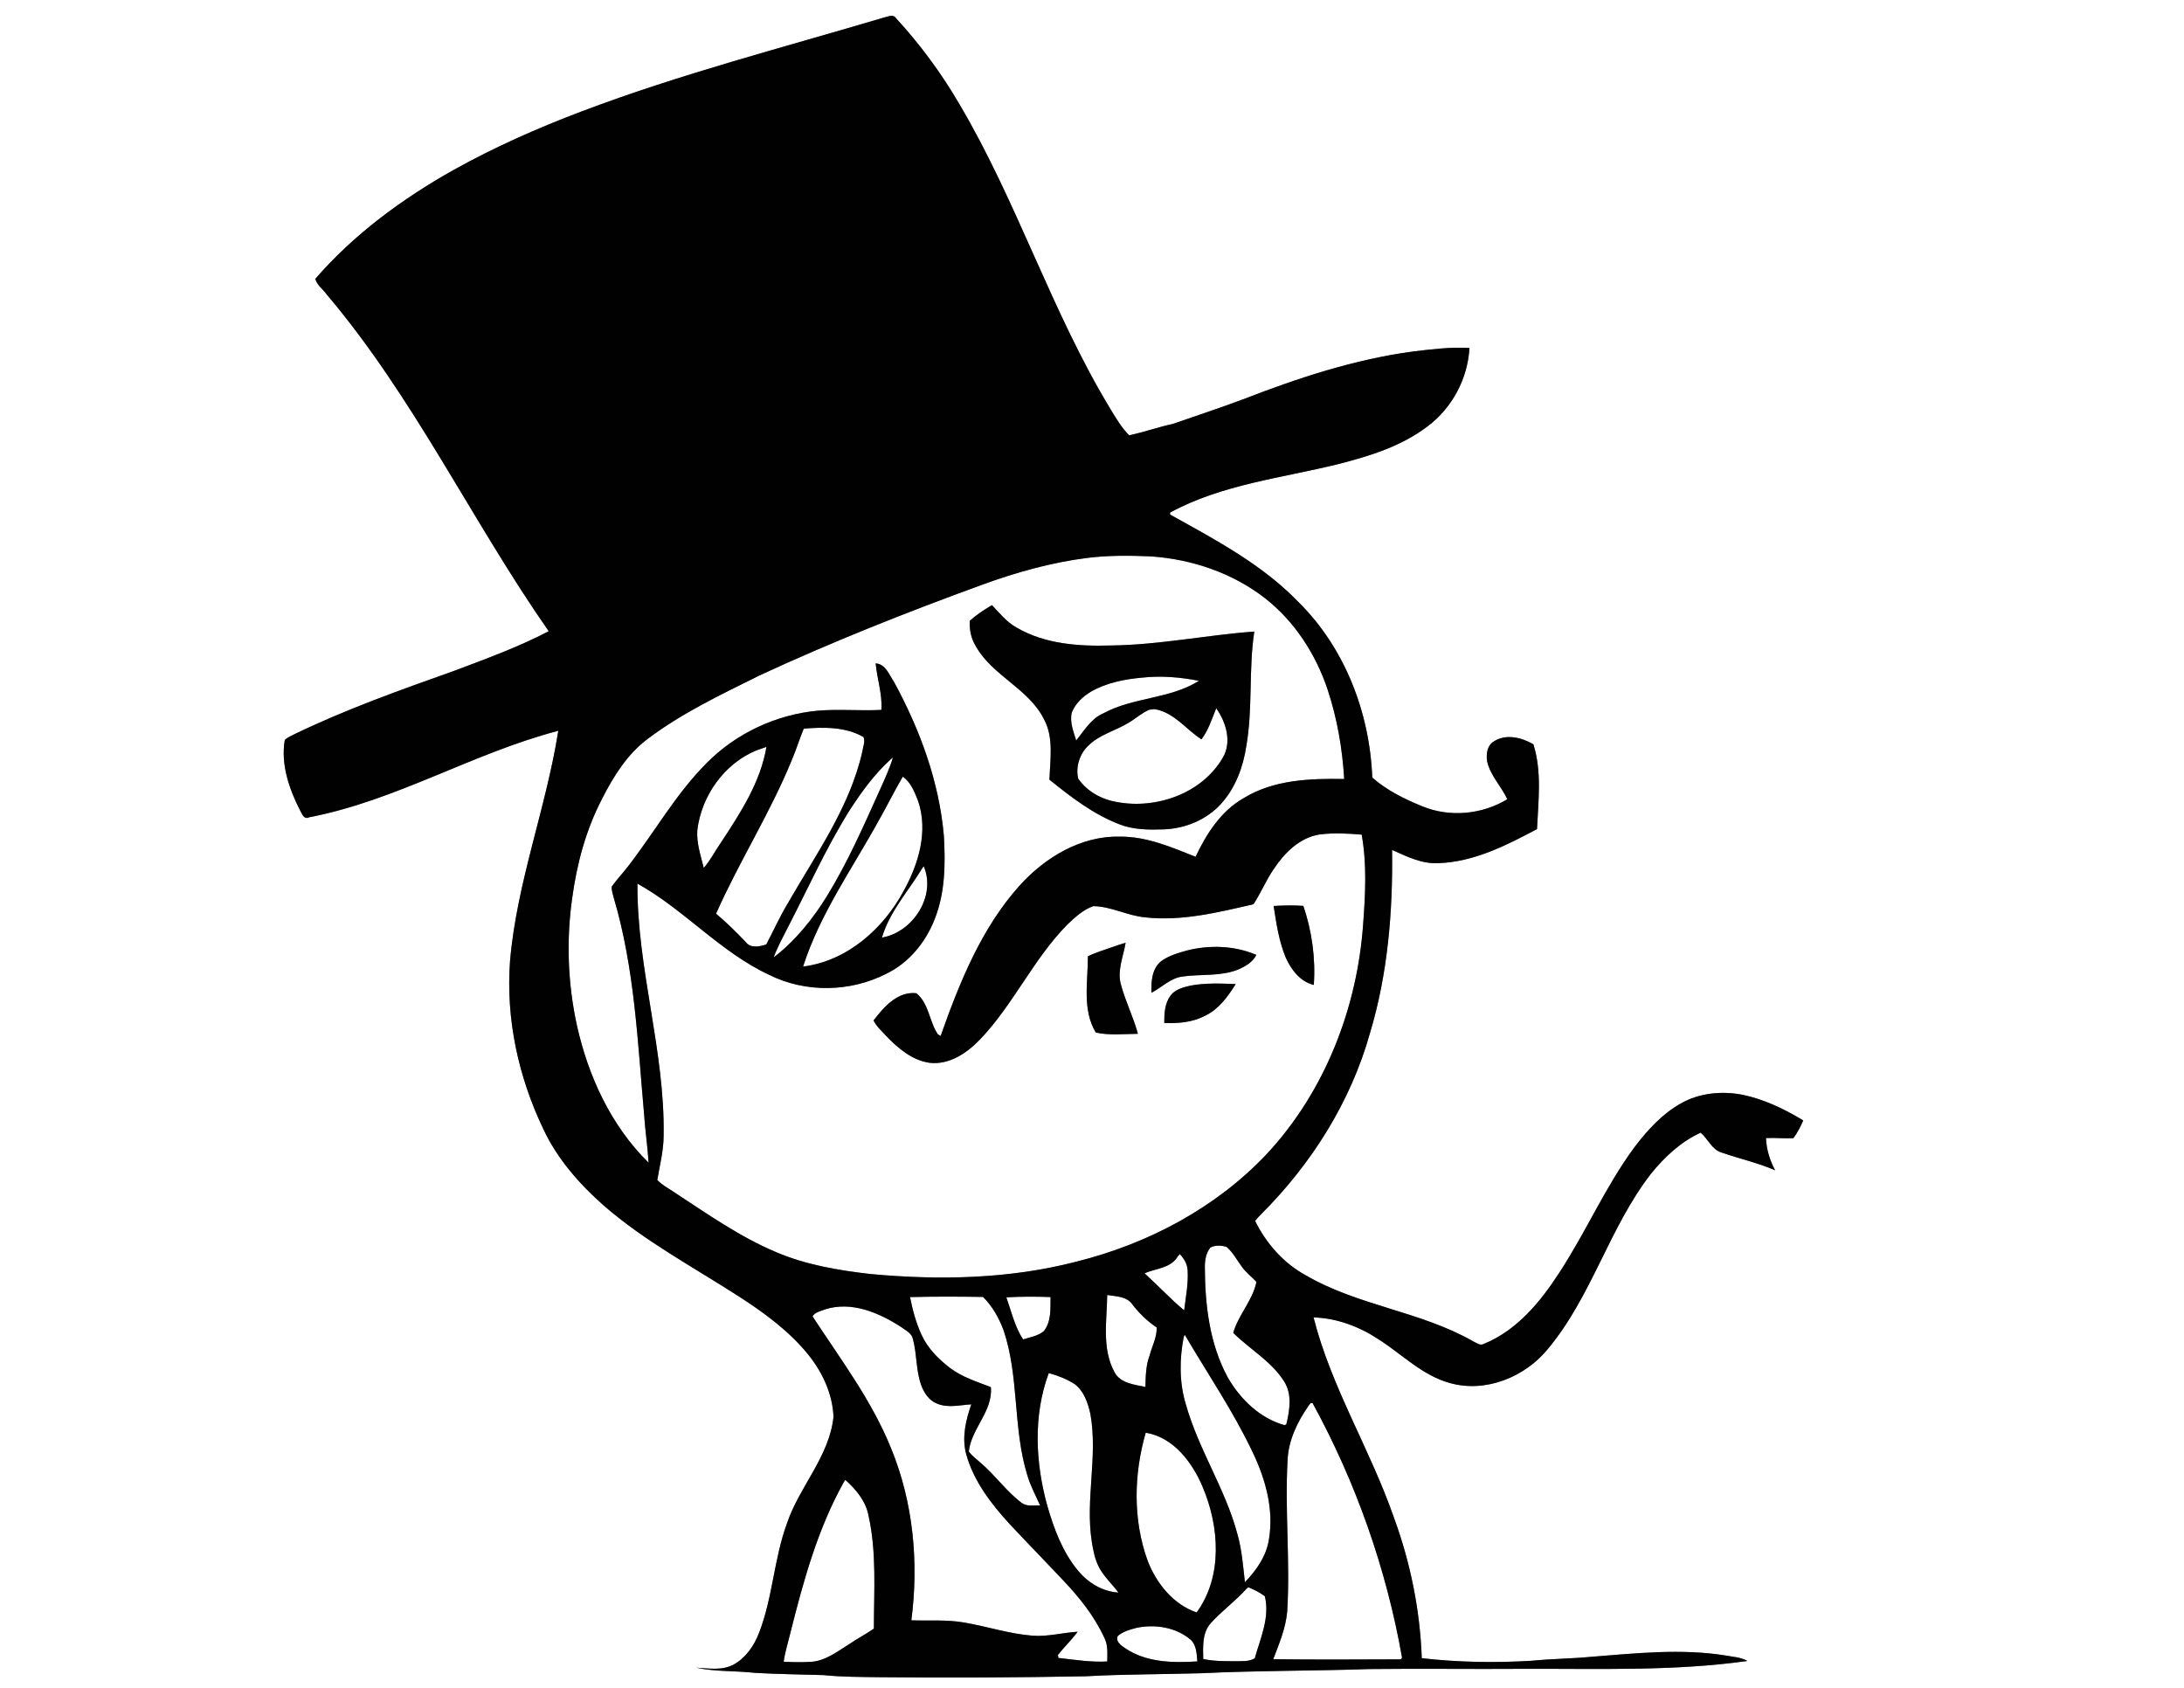 <?xml version="1.0" encoding="UTF-8" ?>
<!DOCTYPE svg PUBLIC "-//W3C//DTD SVG 1.1//EN" "http://www.w3.org/Graphics/SVG/1.1/DTD/svg11.dtd">
<svg width="700pt" height="541pt" viewBox="0 0 700 541" version="1.1" xmlns="http://www.w3.org/2000/svg">
<rect x="0" y="0" width="700" height="541" fill="#808080" stroke="none"/>
<g id="#ffffffff">
<path fill="#ffffff" opacity="1.00" d=" M 0.00 0.00 L 700.00 0.00 L 700.00 541.00 L 0.00 541.00 L 0.00 0.00 M 283.42 5.59 C 250.99 15.24 218.14 23.69 186.46 35.69 C 172.38 41.01 158.58 47.12 145.42 54.44 C 128.96 63.69 113.47 75.05 101.06 89.36 C 101.55 91.36 103.52 92.68 104.69 94.33 C 132.68 127.37 151.19 166.93 175.87 202.29 C 166.05 207.43 155.57 211.21 145.21 215.12 C 128.01 221.22 110.78 227.36 94.33 235.31 C 93.29 235.86 92.13 236.29 91.28 237.15 C 89.94 244.98 92.68 252.84 96.20 259.75 C 96.80 260.76 97.41 262.74 99.02 261.93 C 126.93 256.60 151.58 241.33 178.94 234.20 C 175.03 259.02 165.63 282.79 163.48 307.94 C 162.08 326.46 166.15 345.18 174.17 361.87 C 178.62 371.42 185.72 379.46 193.56 386.39 C 206.67 397.77 222.07 405.98 236.60 415.34 C 244.79 420.59 252.78 426.43 258.97 434.01 C 263.57 439.68 266.85 446.67 267.15 454.04 C 265.84 466.76 256.24 476.35 252.25 488.15 C 248.05 499.55 247.69 511.98 243.27 523.32 C 241.73 527.33 239.17 531.13 235.38 533.31 C 231.67 535.47 227.19 534.70 223.12 534.44 C 229.32 535.79 235.70 535.39 241.97 536.11 C 249.31 536.52 256.66 536.61 264.00 536.83 C 269.98 537.44 275.99 537.42 282.00 537.50 C 304.00 537.73 326.00 537.61 348.00 537.20 C 360.31 536.52 372.66 536.59 384.99 536.23 C 402.97 535.35 421.00 535.51 439.00 534.89 C 455.33 534.70 471.66 534.94 487.99 534.82 C 512.03 534.72 536.20 535.64 560.08 532.30 C 557.97 531.07 555.45 531.00 553.11 530.55 C 538.82 528.25 524.34 529.85 510.02 530.96 C 503.68 531.58 497.29 531.59 490.96 532.23 C 479.21 532.94 467.39 532.73 455.70 531.41 C 455.14 516.01 452.07 500.75 446.75 486.30 C 439.20 464.52 426.69 444.64 421.01 422.20 C 428.45 422.41 435.65 425.12 441.82 429.20 C 449.37 433.99 455.88 440.82 464.73 443.23 C 476.20 446.46 488.88 441.29 496.20 432.19 C 510.22 415.36 515.79 393.35 529.20 376.11 C 533.54 370.75 538.75 365.88 545.09 362.99 C 547.45 364.99 548.63 368.41 551.83 369.37 C 557.51 371.34 563.42 372.64 568.95 375.04 C 567.24 371.85 566.16 368.34 566.02 364.72 C 568.94 364.56 571.87 364.92 574.80 364.75 C 576.10 363.01 577.11 361.06 577.96 359.06 C 571.91 355.41 565.40 352.27 558.44 350.83 C 551.78 349.56 544.59 350.27 538.65 353.67 C 532.62 357.09 527.89 362.34 523.75 367.81 C 514.51 380.37 508.34 394.81 499.80 407.82 C 493.77 417.17 486.21 426.35 475.64 430.66 C 474.42 431.38 473.23 430.35 472.18 429.87 C 455.31 420.21 435.18 418.48 418.40 408.63 C 411.33 404.77 405.81 398.44 402.27 391.27 C 402.86 390.53 403.49 389.83 404.17 389.16 C 420.32 373.05 432.94 353.11 439.10 331.05 C 444.82 312.07 446.44 292.12 446.18 272.38 C 450.87 274.47 455.70 276.91 460.99 276.62 C 472.36 276.25 482.79 270.94 492.63 265.70 C 493.06 256.69 494.23 247.26 491.47 238.52 C 487.71 236.33 482.57 235.06 478.70 237.67 C 476.62 238.97 476.29 241.76 476.64 243.98 C 477.67 248.56 481.17 251.97 483.12 256.13 C 475.06 261.04 464.62 262.03 455.86 258.40 C 450.15 256.08 444.47 253.28 439.83 249.19 C 439.03 228.42 431.04 207.60 416.12 192.89 C 404.48 180.84 389.50 172.95 375.02 164.90 L 375.05 164.25 C 391.67 155.23 410.79 153.21 428.89 148.74 C 438.96 146.18 449.22 143.00 457.58 136.61 C 465.44 130.74 470.44 121.31 470.98 111.52 C 465.02 111.16 459.06 111.91 453.15 112.61 C 434.20 115.12 415.94 121.16 398.19 128.06 C 390.84 130.81 383.38 133.24 375.98 135.83 C 371.23 136.87 366.65 138.51 361.90 139.50 C 359.45 137.03 357.67 134.01 355.89 131.06 C 337.02 99.91 326.06 64.76 307.53 33.43 C 301.77 23.52 294.92 14.24 287.15 5.80 C 286.25 4.44 284.63 5.36 283.42 5.59 Z" />
<path fill="#ffffff" opacity="1.00" d=" M 348.52 178.79 C 355.30 177.95 362.16 178.01 368.97 178.31 C 382.02 179.22 394.99 183.60 405.38 191.65 C 414.94 199.10 421.77 209.68 425.56 221.12 C 428.60 230.33 430.26 239.98 430.83 249.65 C 419.90 249.45 408.28 249.87 398.68 255.74 C 391.36 259.87 386.69 267.17 383.20 274.58 C 375.45 271.49 367.51 268.06 359.00 268.12 C 346.49 267.79 334.96 274.77 326.80 283.80 C 314.51 297.49 307.54 314.88 301.49 332.00 C 301.26 331.87 300.81 331.60 300.59 331.47 C 297.83 327.34 297.73 321.54 293.69 318.30 C 287.70 317.64 283.27 322.73 279.98 327.03 C 280.91 328.97 282.61 330.40 284.03 331.98 C 287.81 335.94 292.34 339.79 297.93 340.60 C 304.25 341.34 309.95 337.46 314.12 333.10 C 324.86 321.88 331.24 307.23 342.21 296.19 C 344.62 293.88 347.20 291.55 350.39 290.39 C 356.10 290.46 361.31 293.45 366.98 293.98 C 378.71 295.31 390.39 292.39 401.74 289.79 C 404.17 286.13 405.81 282.00 408.33 278.39 C 411.73 273.27 416.59 268.44 422.90 267.43 C 427.39 266.86 431.95 267.09 436.44 267.48 C 438.12 276.86 437.63 286.50 436.92 295.96 C 435.05 323.08 424.59 349.94 405.92 369.93 C 389.61 387.17 367.85 398.65 344.94 404.34 C 323.51 409.90 301.09 410.32 279.15 408.31 C 268.79 407.12 258.35 405.39 248.71 401.26 C 237.00 396.32 226.58 388.94 216.00 382.02 C 214.19 380.78 212.19 379.77 210.67 378.17 C 211.46 373.47 212.68 368.80 212.70 364.00 C 213.16 336.77 204.12 310.39 204.31 283.18 C 219.37 291.53 230.88 305.16 246.61 312.45 C 258.24 318.23 272.53 317.96 284.06 312.07 C 291.27 308.59 296.68 302.01 299.55 294.62 C 302.94 286.19 303.04 276.89 302.53 267.95 C 301.03 250.50 294.83 233.75 286.50 218.46 C 284.94 216.21 283.85 212.80 280.66 212.60 C 281.13 217.59 282.84 222.45 282.50 227.50 C 275.70 227.86 268.86 227.19 262.06 227.76 C 248.75 229.01 235.92 235.00 226.52 244.52 C 216.70 254.32 209.88 266.55 201.44 277.46 C 199.72 279.73 197.74 281.78 196.09 284.10 C 195.94 285.43 196.49 286.71 196.79 287.98 C 203.40 310.37 204.37 333.85 206.43 356.96 C 206.76 362.18 207.58 367.37 207.87 372.61 C 195.82 360.77 188.48 344.79 184.87 328.44 C 182.00 315.21 181.48 301.47 183.36 288.06 C 184.84 276.96 187.78 265.95 192.98 255.98 C 196.65 248.75 201.09 241.61 207.70 236.71 C 218.68 228.46 231.16 222.55 243.41 216.47 C 266.67 205.69 290.51 196.24 314.58 187.47 C 325.56 183.45 336.90 180.25 348.52 178.79 M 317.34 194.28 C 315.06 195.68 312.79 197.14 310.82 198.97 C 310.66 201.83 311.28 204.76 312.82 207.20 C 318.19 216.64 329.64 220.64 334.58 230.42 C 337.83 236.41 336.57 243.39 336.36 249.87 C 343.25 255.42 350.41 260.95 358.75 264.15 C 363.28 265.95 368.24 265.95 373.04 265.79 C 379.92 265.53 386.82 262.69 391.45 257.50 C 396.02 252.42 398.46 245.76 399.46 239.08 C 401.58 226.95 400.16 214.56 402.02 202.40 C 386.66 203.51 371.46 206.70 356.02 206.86 C 345.75 207.17 334.90 206.43 325.84 201.13 C 322.67 199.37 320.38 196.53 317.94 193.93 L 317.34 194.28 M 408.22 290.34 C 409.07 295.92 409.92 301.61 412.09 306.87 C 413.81 310.72 416.78 314.67 421.09 315.64 C 421.70 307.09 420.48 298.42 417.74 290.31 C 414.57 290.07 411.38 290.17 408.22 290.34 M 356.39 303.56 C 353.81 304.50 351.14 305.24 348.68 306.48 C 348.72 314.58 346.78 323.55 351.22 330.89 C 355.62 331.90 360.23 331.33 364.72 331.31 C 363.30 326.05 360.82 321.15 359.38 315.90 C 357.90 311.29 360.02 306.65 360.78 302.12 C 359.30 302.56 357.84 303.04 356.39 303.56 M 380.42 304.61 C 377.54 305.43 374.54 306.27 372.10 308.09 C 369.17 310.53 368.94 314.63 369.05 318.15 C 372.36 316.45 375.11 313.47 378.95 312.96 C 384.83 312.11 391.00 312.97 396.66 310.78 C 399.01 309.79 401.52 308.40 402.67 306.02 C 395.69 303.03 387.73 302.77 380.42 304.61 M 381.56 315.87 C 379.22 316.42 376.58 317.06 375.11 319.14 C 373.31 321.64 373.15 324.86 373.16 327.84 C 377.66 328.04 382.36 327.61 386.40 325.45 C 390.70 323.35 393.57 319.31 396.06 315.37 C 391.23 315.18 386.33 314.97 381.56 315.87 Z" />
<path fill="#ffffff" opacity="1.00" d=" M 366.18 217.15 C 372.22 216.49 378.34 217.02 384.28 218.18 C 375.01 224.06 363.22 223.38 353.63 228.61 C 349.69 230.30 347.51 234.13 344.94 237.31 C 344.05 234.45 342.81 231.40 343.51 228.37 C 344.64 225.48 347.02 223.24 349.64 221.67 C 354.66 218.77 360.47 217.66 366.18 217.15 Z" />
<path fill="#ffffff" opacity="1.00" d=" M 368.35 227.45 C 368.77 227.40 369.61 227.30 370.03 227.25 C 376.22 228.23 380.09 233.72 385.08 236.94 C 387.34 233.97 388.43 230.36 389.82 226.96 C 393.00 231.50 394.93 237.81 391.87 242.92 C 385.16 254.32 370.64 259.40 357.97 257.03 C 353.10 256.22 348.39 253.65 345.58 249.52 C 344.68 245.78 346.04 241.50 348.91 238.88 C 352.46 235.38 357.50 234.21 361.67 231.65 C 363.95 230.35 365.91 228.49 368.35 227.45 Z" />
<path fill="#ffffff" opacity="1.00" d=" M 257.62 233.50 C 264.03 233.01 271.01 232.87 276.77 236.21 C 277.39 237.72 276.57 239.38 276.38 240.92 C 272.34 258.80 261.43 273.88 252.48 289.54 C 249.92 293.78 247.90 298.31 245.59 302.68 C 243.51 303.36 240.60 304.00 239.07 301.95 C 236.01 298.76 232.89 295.64 229.50 292.81 C 236.91 276.11 246.81 260.62 253.73 243.69 C 255.19 240.35 256.20 236.85 257.62 233.50 Z" />
<path fill="#ffffff" opacity="1.00" d=" M 242.35 240.51 C 243.17 240.22 244.83 239.64 245.66 239.35 C 243.75 250.73 237.28 260.57 231.07 270.03 C 229.19 272.71 227.72 275.67 225.57 278.15 C 224.59 274.20 223.21 270.20 223.49 266.08 C 224.81 255.10 232.05 244.80 242.35 240.51 Z" />
<path fill="#ffffff" opacity="1.00" d=" M 285.37 243.44 L 286.20 242.74 C 285.09 246.54 283.35 250.10 281.76 253.71 C 276.65 265.03 271.63 276.45 265.12 287.06 C 260.53 294.51 254.94 301.48 247.96 306.83 C 249.17 303.56 250.84 300.49 252.42 297.39 C 259.01 284.70 264.82 271.57 272.46 259.45 C 276.19 253.69 280.29 248.09 285.37 243.44 Z" />
<path fill="#ffffff" opacity="1.00" d=" M 289.36 248.90 C 291.96 250.69 293.14 253.87 294.27 256.70 C 297.56 266.40 294.43 276.86 289.65 285.49 C 283.12 297.67 271.50 307.99 257.40 309.76 C 262.82 292.81 273.30 278.19 281.78 262.72 C 284.39 258.16 286.68 253.42 289.36 248.90 Z" />
<path fill="#ffffff" opacity="1.00" d=" M 295.51 278.38 L 296.06 277.58 C 300.17 287.15 292.57 298.79 282.68 300.47 C 285.11 292.16 291.09 285.65 295.51 278.38 Z" />
<path fill="#ffffff" opacity="1.00" d=" M 387.94 399.80 C 389.53 398.98 391.40 399.10 393.08 399.55 C 395.17 401.33 396.45 403.80 398.05 405.99 C 399.36 407.81 401.20 409.17 402.71 410.82 C 401.49 416.80 396.93 421.33 395.27 427.15 C 400.56 432.38 407.37 436.16 411.47 442.55 C 414.23 446.65 413.38 451.93 412.29 456.44 L 411.76 456.74 C 403.84 454.55 397.50 448.40 393.50 441.40 C 387.64 430.61 386.21 418.11 386.17 406.02 C 386.17 403.82 386.54 401.57 387.94 399.80 Z" />
<path fill="#ffffff" opacity="1.00" d=" M 377.57 402.53 L 378.14 401.91 C 379.44 403.28 380.49 404.97 380.64 406.90 C 380.94 411.27 380.06 415.61 379.54 419.93 C 375.07 416.23 371.14 411.94 366.84 408.06 C 370.54 406.43 375.36 406.45 377.57 402.53 Z" />
<path fill="#ffffff" opacity="1.00" d=" M 354.88 415.01 C 357.66 415.47 361.12 415.42 362.90 417.99 C 365.11 420.86 367.71 423.38 370.72 425.41 C 370.87 428.50 369.25 431.41 368.47 434.37 C 367.26 437.60 367.19 441.06 367.13 444.48 C 363.60 443.73 359.10 443.34 357.21 439.76 C 353.10 432.18 354.76 423.24 354.88 415.01 Z" />
<path fill="#ffffff" opacity="1.00" d=" M 291.68 415.68 C 299.47 415.48 307.28 415.51 315.07 415.63 C 318.02 418.53 320.12 422.28 321.60 426.13 C 326.74 441.21 324.57 457.62 329.28 472.80 C 330.27 476.17 331.94 479.27 333.38 482.46 C 331.40 482.36 329.12 482.91 327.42 481.61 C 322.50 477.90 318.95 472.73 314.26 468.76 C 312.98 467.60 311.53 466.59 310.52 465.17 C 311.31 457.76 318.30 452.24 317.58 444.53 C 313.10 442.82 308.42 441.35 304.53 438.43 C 300.75 435.55 297.29 432.04 295.32 427.67 C 293.57 423.86 292.49 419.78 291.68 415.68 Z" />
<path fill="#ffffff" opacity="1.00" d=" M 322.54 415.76 C 327.25 415.49 331.99 415.50 336.71 415.67 C 336.68 419.34 336.98 423.54 334.56 426.59 C 332.72 428.15 330.17 428.54 327.92 429.25 C 325.27 425.26 324.15 420.29 322.54 415.76 Z" />
<path fill="#ffffff" opacity="1.00" d=" M 264.39 419.63 C 272.87 416.90 281.71 420.66 288.79 425.25 C 290.20 426.33 292.22 427.17 292.60 429.11 C 293.90 433.90 293.55 439.01 295.19 443.72 C 296.08 446.23 297.65 448.74 300.23 449.77 C 303.75 451.33 307.64 450.27 311.31 450.06 C 309.57 455.10 308.25 460.58 309.64 465.88 C 311.99 474.58 317.62 481.87 323.60 488.41 C 329.24 494.43 335.00 500.33 340.66 506.34 C 345.92 511.89 350.81 517.96 354.00 524.96 C 355.17 527.27 354.91 529.95 354.89 532.46 C 349.64 532.76 344.42 531.90 339.22 531.32 C 339.19 531.08 339.12 530.60 339.09 530.36 C 341.08 527.79 343.49 525.57 345.40 522.93 C 340.59 523.23 335.85 524.55 331.01 524.20 C 323.52 523.63 316.35 521.23 308.98 519.97 C 303.40 519.00 297.72 519.46 292.10 519.27 C 294.51 500.74 292.75 481.51 285.60 464.15 C 279.44 448.82 269.39 435.59 260.43 421.86 C 261.23 420.49 263.02 420.21 264.39 419.63 Z" />
<path fill="#ffffff" opacity="1.00" d=" M 379.41 428.40 L 379.74 427.78 C 387.07 440.28 395.29 452.29 401.50 465.41 C 405.59 473.95 408.31 483.61 406.74 493.12 C 406.01 498.54 402.72 503.21 399.01 507.05 C 398.42 501.87 398.04 496.63 396.59 491.59 C 392.73 477.09 384.08 464.43 380.06 449.99 C 377.94 443.01 378.02 435.48 379.41 428.40 Z" />
<path fill="#ffffff" opacity="1.00" d=" M 336.14 440.04 C 339.06 440.82 341.93 441.95 344.48 443.60 C 347.44 445.85 348.71 449.62 349.48 453.12 C 351.93 466.67 347.83 480.41 349.92 493.98 C 350.39 496.92 350.95 499.94 352.42 502.58 C 354.03 505.47 356.51 507.72 358.48 510.37 C 353.41 510.08 348.79 507.28 345.59 503.44 C 340.58 497.44 337.81 489.97 335.67 482.55 C 331.85 468.75 331.10 453.63 336.14 440.04 Z" />
<path fill="#ffffff" opacity="1.00" d=" M 419.52 450.36 L 420.08 449.63 L 420.72 449.69 C 434.60 475.07 444.35 502.73 449.37 531.22 L 449.08 531.77 C 435.42 531.82 421.75 531.91 408.09 531.73 C 409.98 526.75 412.11 521.77 412.57 516.40 C 413.56 500.28 411.78 484.14 412.68 468.02 C 412.94 461.56 415.86 455.56 419.52 450.36 Z" />
<path fill="#ffffff" opacity="1.00" d=" M 367.22 459.14 C 376.18 460.63 382.17 468.69 385.49 476.57 C 390.83 489.22 391.98 505.15 383.54 516.75 C 376.07 514.20 370.64 507.44 367.86 500.24 C 363.07 487.12 363.37 472.46 367.22 459.14 Z" />
<path fill="#ffffff" opacity="1.00" d=" M 270.35 475.17 L 270.91 474.24 C 274.40 477.33 277.58 481.16 278.41 485.90 C 281.02 497.72 280.09 509.93 280.09 521.94 C 277.47 523.74 274.64 525.20 272.02 527.01 C 268.26 529.36 264.49 532.30 259.90 532.58 C 256.99 532.73 254.07 532.72 251.17 532.53 C 251.64 529.28 252.65 526.14 253.41 522.96 C 257.53 506.56 262.08 490.03 270.35 475.17 Z" />
<path fill="#ffffff" opacity="1.00" d=" M 399.42 509.27 L 400.08 508.66 C 401.95 509.42 403.78 510.34 405.40 511.56 C 407.07 518.36 403.97 525.01 402.17 531.44 C 400.31 532.57 398.07 532.32 396.00 532.38 C 392.54 532.34 389.04 532.43 385.65 531.65 C 385.58 527.74 385.27 523.22 388.12 520.11 C 391.64 516.25 395.90 513.14 399.42 509.27 Z" />
<path fill="#ffffff" opacity="1.00" d=" M 364.45 521.64 C 370.33 520.46 376.91 521.51 381.58 525.45 C 383.52 527.19 383.55 530.03 383.77 532.44 C 375.93 532.94 367.40 532.81 360.66 528.22 C 359.39 527.39 357.42 526.04 358.28 524.27 C 360.01 522.80 362.28 522.18 364.45 521.64 Z" />
</g>
<g id="#010101ff">
<path fill="#010101" opacity="1.00" d=" M 283.42 5.59 C 284.63 5.36 286.25 4.44 287.15 5.80 C 294.92 14.24 301.77 23.52 307.53 33.43 C 326.06 64.76 337.02 99.91 355.89 131.06 C 357.67 134.01 359.45 137.03 361.90 139.50 C 366.65 138.51 371.23 136.87 375.98 135.83 C 383.38 133.24 390.84 130.81 398.19 128.06 C 415.94 121.16 434.20 115.12 453.15 112.61 C 459.06 111.91 465.02 111.16 470.98 111.52 C 470.44 121.31 465.44 130.74 457.58 136.61 C 449.22 143.00 438.96 146.18 428.89 148.74 C 410.79 153.21 391.67 155.23 375.05 164.25 L 375.02 164.90 C 389.50 172.95 404.48 180.84 416.12 192.89 C 431.04 207.60 439.03 228.42 439.83 249.19 C 444.47 253.28 450.15 256.08 455.86 258.40 C 464.62 262.03 475.06 261.04 483.12 256.13 C 481.17 251.97 477.67 248.56 476.64 243.98 C 476.29 241.76 476.62 238.97 478.70 237.67 C 482.57 235.06 487.71 236.33 491.47 238.52 C 494.23 247.26 493.06 256.69 492.63 265.70 C 482.79 270.94 472.36 276.25 460.99 276.62 C 455.70 276.91 450.87 274.47 446.18 272.38 C 446.44 292.12 444.82 312.07 439.10 331.05 C 432.94 353.11 420.32 373.05 404.17 389.16 C 403.49 389.83 402.86 390.53 402.27 391.27 C 405.81 398.44 411.33 404.77 418.40 408.63 C 435.18 418.48 455.31 420.21 472.18 429.87 C 473.23 430.35 474.42 431.38 475.64 430.66 C 486.21 426.35 493.77 417.17 499.80 407.82 C 508.34 394.81 514.51 380.37 523.75 367.81 C 527.89 362.34 532.62 357.09 538.65 353.67 C 544.59 350.27 551.78 349.56 558.44 350.83 C 565.40 352.27 571.91 355.41 577.96 359.06 C 577.11 361.06 576.10 363.01 574.80 364.75 C 571.87 364.92 568.94 364.56 566.02 364.72 C 566.16 368.34 567.24 371.85 568.95 375.04 C 563.42 372.64 557.51 371.34 551.83 369.37 C 548.63 368.41 547.45 364.99 545.09 362.99 C 538.75 365.88 533.54 370.75 529.20 376.11 C 515.79 393.35 510.22 415.36 496.20 432.19 C 488.88 441.29 476.20 446.46 464.73 443.23 C 455.88 440.82 449.37 433.99 441.82 429.20 C 435.65 425.12 428.45 422.41 421.01 422.20 C 426.69 444.64 439.20 464.52 446.75 486.30 C 452.07 500.75 455.14 516.01 455.70 531.41 C 467.39 532.73 479.21 532.94 490.96 532.23 C 497.29 531.59 503.68 531.58 510.02 530.96 C 524.34 529.85 538.82 528.25 553.11 530.55 C 555.45 531.00 557.97 531.07 560.08 532.30 C 536.20 535.64 512.03 534.72 487.99 534.82 C 471.66 534.94 455.33 534.70 439.00 534.89 C 421.00 535.51 402.97 535.35 384.99 536.23 C 372.66 536.59 360.31 536.52 348.00 537.20 C 326.00 537.61 304.00 537.73 282.00 537.50 C 275.99 537.42 269.98 537.44 264.00 536.83 C 256.66 536.61 249.31 536.52 241.97 536.11 C 235.70 535.39 229.32 535.79 223.12 534.44 C 227.19 534.70 231.67 535.47 235.38 533.31 C 239.17 531.13 241.73 527.33 243.27 523.32 C 247.69 511.98 248.05 499.55 252.25 488.15 C 256.24 476.35 265.84 466.76 267.15 454.04 C 266.85 446.67 263.57 439.68 258.97 434.01 C 252.78 426.43 244.79 420.59 236.60 415.34 C 222.07 405.98 206.67 397.77 193.56 386.39 C 185.72 379.46 178.62 371.42 174.17 361.87 C 166.15 345.18 162.08 326.46 163.48 307.94 C 165.63 282.79 175.03 259.02 178.94 234.20 C 151.58 241.33 126.93 256.60 99.02 261.93 C 97.41 262.74 96.80 260.76 96.20 259.75 C 92.68 252.84 89.94 244.98 91.28 237.15 C 92.13 236.29 93.29 235.86 94.33 235.31 C 110.78 227.36 128.01 221.22 145.21 215.12 C 155.57 211.21 166.05 207.43 175.87 202.29 C 151.19 166.93 132.68 127.37 104.69 94.33 C 103.52 92.68 101.55 91.36 101.06 89.36 C 113.47 75.05 128.96 63.69 145.42 54.44 C 158.58 47.12 172.38 41.01 186.46 35.69 C 218.14 23.69 250.99 15.24 283.42 5.59 M 348.52 178.79 C 336.90 180.25 325.56 183.45 314.58 187.47 C 290.51 196.24 266.67 205.69 243.41 216.47 C 231.16 222.55 218.68 228.46 207.70 236.71 C 201.09 241.61 196.65 248.75 192.98 255.98 C 187.78 265.95 184.84 276.96 183.36 288.06 C 181.48 301.47 182.00 315.21 184.87 328.44 C 188.48 344.79 195.82 360.77 207.87 372.61 C 207.58 367.37 206.76 362.18 206.43 356.96 C 204.37 333.85 203.40 310.37 196.79 287.98 C 196.49 286.71 195.94 285.43 196.09 284.10 C 197.74 281.78 199.72 279.73 201.44 277.46 C 209.88 266.55 216.70 254.32 226.52 244.52 C 235.92 235.00 248.75 229.01 262.06 227.76 C 268.86 227.19 275.70 227.86 282.50 227.50 C 282.84 222.45 281.13 217.59 280.66 212.60 C 283.85 212.80 284.94 216.21 286.50 218.46 C 294.83 233.75 301.03 250.50 302.53 267.95 C 303.04 276.89 302.94 286.19 299.55 294.62 C 296.68 302.01 291.27 308.59 284.06 312.07 C 272.53 317.96 258.24 318.23 246.61 312.45 C 230.88 305.16 219.37 291.53 204.31 283.18 C 204.12 310.39 213.16 336.77 212.70 364.00 C 212.68 368.80 211.46 373.47 210.67 378.17 C 212.19 379.77 214.19 380.78 216.00 382.02 C 226.58 388.94 237.00 396.32 248.71 401.26 C 258.35 405.39 268.79 407.12 279.15 408.31 C 301.09 410.32 323.51 409.90 344.94 404.34 C 367.85 398.65 389.61 387.17 405.92 369.93 C 424.59 349.94 435.05 323.08 436.92 295.96 C 437.63 286.50 438.12 276.86 436.44 267.48 C 431.95 267.09 427.39 266.86 422.90 267.43 C 416.59 268.44 411.73 273.27 408.33 278.39 C 405.81 282.00 404.17 286.13 401.74 289.79 C 390.39 292.39 378.71 295.31 366.98 293.98 C 361.31 293.45 356.10 290.46 350.39 290.39 C 347.20 291.55 344.62 293.88 342.21 296.19 C 331.24 307.23 324.86 321.88 314.12 333.10 C 309.95 337.46 304.25 341.34 297.93 340.60 C 292.34 339.79 287.81 335.94 284.03 331.98 C 282.61 330.40 280.91 328.97 279.98 327.03 C 283.27 322.73 287.70 317.64 293.69 318.30 C 297.73 321.54 297.83 327.34 300.59 331.47 C 300.81 331.60 301.26 331.87 301.49 332.00 C 307.54 314.88 314.51 297.49 326.80 283.80 C 334.96 274.77 346.49 267.79 359.00 268.12 C 367.51 268.06 375.45 271.49 383.20 274.58 C 386.69 267.17 391.36 259.87 398.68 255.74 C 408.28 249.87 419.90 249.45 430.83 249.65 C 430.26 239.98 428.60 230.33 425.56 221.12 C 421.77 209.68 414.94 199.10 405.38 191.65 C 394.99 183.60 382.02 179.22 368.97 178.31 C 362.16 178.01 355.30 177.95 348.52 178.79 M 257.62 233.50 C 256.20 236.85 255.19 240.35 253.73 243.69 C 246.81 260.62 236.91 276.11 229.50 292.81 C 232.89 295.64 236.01 298.76 239.07 301.95 C 240.60 304.00 243.51 303.36 245.59 302.68 C 247.90 298.31 249.92 293.78 252.48 289.54 C 261.43 273.88 272.34 258.80 276.38 240.92 C 276.57 239.38 277.39 237.72 276.77 236.21 C 271.01 232.87 264.03 233.01 257.62 233.50 M 242.35 240.51 C 232.05 244.80 224.81 255.10 223.49 266.08 C 223.21 270.20 224.59 274.20 225.57 278.15 C 227.72 275.67 229.19 272.71 231.07 270.03 C 237.28 260.57 243.75 250.73 245.66 239.35 C 244.83 239.64 243.17 240.22 242.35 240.51 M 285.37 243.44 C 280.29 248.09 276.19 253.69 272.46 259.45 C 264.82 271.57 259.01 284.70 252.42 297.39 C 250.84 300.49 249.17 303.56 247.96 306.83 C 254.94 301.48 260.53 294.51 265.12 287.06 C 271.63 276.45 276.65 265.03 281.76 253.71 C 283.35 250.10 285.09 246.54 286.20 242.74 L 285.37 243.44 M 289.36 248.90 C 286.68 253.42 284.39 258.16 281.78 262.72 C 273.30 278.19 262.82 292.81 257.40 309.76 C 271.50 307.99 283.12 297.67 289.65 285.49 C 294.43 276.86 297.56 266.40 294.27 256.70 C 293.14 253.87 291.96 250.69 289.36 248.90 M 295.51 278.38 C 291.09 285.65 285.11 292.16 282.68 300.47 C 292.57 298.79 300.17 287.15 296.06 277.58 L 295.51 278.38 M 387.94 399.80 C 386.54 401.57 386.17 403.82 386.17 406.02 C 386.21 418.11 387.64 430.61 393.50 441.40 C 397.50 448.40 403.84 454.55 411.76 456.74 L 412.29 456.44 C 413.38 451.93 414.23 446.65 411.47 442.55 C 407.37 436.16 400.56 432.38 395.27 427.15 C 396.93 421.33 401.49 416.80 402.71 410.82 C 401.20 409.17 399.36 407.81 398.05 405.99 C 396.45 403.80 395.17 401.33 393.08 399.55 C 391.40 399.10 389.53 398.98 387.94 399.80 M 377.57 402.53 C 375.36 406.45 370.54 406.43 366.84 408.06 C 371.14 411.94 375.07 416.23 379.54 419.93 C 380.06 415.61 380.94 411.27 380.64 406.90 C 380.49 404.97 379.44 403.28 378.14 401.91 L 377.57 402.53 M 354.88 415.01 C 354.76 423.24 353.10 432.18 357.21 439.76 C 359.10 443.34 363.60 443.73 367.13 444.48 C 367.19 441.06 367.26 437.60 368.47 434.37 C 369.25 431.41 370.87 428.50 370.72 425.41 C 367.71 423.38 365.11 420.86 362.90 417.99 C 361.12 415.42 357.66 415.47 354.88 415.01 M 291.68 415.68 C 292.49 419.78 293.57 423.86 295.32 427.67 C 297.29 432.04 300.75 435.55 304.53 438.43 C 308.42 441.35 313.10 442.82 317.58 444.53 C 318.30 452.24 311.31 457.76 310.52 465.17 C 311.53 466.59 312.98 467.60 314.26 468.76 C 318.95 472.73 322.50 477.90 327.42 481.61 C 329.12 482.91 331.40 482.36 333.38 482.46 C 331.94 479.27 330.27 476.17 329.28 472.80 C 324.57 457.62 326.74 441.21 321.60 426.13 C 320.12 422.28 318.02 418.53 315.07 415.63 C 307.28 415.51 299.47 415.48 291.68 415.68 M 322.54 415.76 C 324.15 420.29 325.27 425.26 327.92 429.25 C 330.17 428.54 332.72 428.15 334.56 426.59 C 336.98 423.54 336.68 419.34 336.71 415.67 C 331.99 415.50 327.25 415.49 322.54 415.76 M 264.39 419.63 C 263.02 420.21 261.23 420.49 260.43 421.86 C 269.39 435.59 279.44 448.82 285.60 464.15 C 292.75 481.51 294.51 500.74 292.10 519.27 C 297.72 519.46 303.40 519.00 308.98 519.97 C 316.35 521.23 323.52 523.63 331.01 524.20 C 335.85 524.55 340.59 523.23 345.40 522.93 C 343.49 525.57 341.08 527.79 339.09 530.36 C 339.12 530.60 339.19 531.08 339.22 531.32 C 344.42 531.90 349.64 532.76 354.89 532.46 C 354.91 529.95 355.17 527.27 354.00 524.96 C 350.81 517.96 345.92 511.89 340.66 506.34 C 335.00 500.33 329.24 494.43 323.60 488.41 C 317.62 481.87 311.99 474.58 309.64 465.88 C 308.25 460.58 309.57 455.10 311.31 450.06 C 307.64 450.27 303.75 451.33 300.23 449.77 C 297.65 448.74 296.08 446.23 295.19 443.72 C 293.55 439.01 293.90 433.90 292.60 429.11 C 292.22 427.17 290.20 426.33 288.79 425.25 C 281.71 420.66 272.87 416.90 264.39 419.63 M 379.41 428.40 C 378.02 435.48 377.94 443.01 380.06 449.99 C 384.08 464.43 392.73 477.09 396.59 491.59 C 398.04 496.63 398.42 501.87 399.01 507.05 C 402.72 503.21 406.01 498.54 406.74 493.12 C 408.31 483.61 405.59 473.95 401.50 465.41 C 395.29 452.29 387.07 440.28 379.74 427.78 L 379.41 428.40 M 336.14 440.04 C 331.10 453.63 331.85 468.75 335.67 482.55 C 337.81 489.97 340.58 497.44 345.59 503.44 C 348.79 507.28 353.41 510.08 358.48 510.37 C 356.51 507.72 354.03 505.47 352.42 502.58 C 350.95 499.94 350.39 496.92 349.92 493.98 C 347.83 480.41 351.93 466.67 349.48 453.12 C 348.71 449.62 347.44 445.85 344.48 443.60 C 341.93 441.95 339.06 440.82 336.14 440.04 M 419.52 450.36 C 415.86 455.56 412.94 461.56 412.68 468.02 C 411.78 484.14 413.56 500.28 412.57 516.40 C 412.11 521.77 409.98 526.75 408.09 531.73 C 421.75 531.91 435.42 531.82 449.08 531.77 L 449.37 531.22 C 444.35 502.73 434.60 475.07 420.72 449.69 L 420.08 449.63 L 419.52 450.36 M 367.22 459.14 C 363.37 472.46 363.07 487.12 367.86 500.24 C 370.64 507.44 376.07 514.20 383.54 516.75 C 391.98 505.15 390.83 489.22 385.49 476.57 C 382.17 468.69 376.18 460.63 367.22 459.14 M 270.35 475.17 C 262.08 490.03 257.53 506.56 253.41 522.96 C 252.65 526.14 251.64 529.28 251.17 532.53 C 254.07 532.72 256.99 532.73 259.90 532.58 C 264.49 532.30 268.26 529.36 272.02 527.01 C 274.64 525.20 277.47 523.74 280.09 521.94 C 280.09 509.93 281.02 497.72 278.41 485.90 C 277.58 481.16 274.40 477.33 270.91 474.24 L 270.35 475.17 M 399.42 509.27 C 395.90 513.14 391.64 516.25 388.12 520.11 C 385.27 523.22 385.58 527.74 385.65 531.65 C 389.04 532.43 392.54 532.34 396.00 532.38 C 398.07 532.32 400.31 532.57 402.17 531.44 C 403.97 525.01 407.07 518.36 405.40 511.56 C 403.78 510.34 401.95 509.42 400.08 508.66 L 399.42 509.27 M 364.45 521.64 C 362.28 522.18 360.01 522.80 358.28 524.27 C 357.42 526.04 359.39 527.39 360.66 528.22 C 367.40 532.81 375.93 532.94 383.77 532.44 C 383.55 530.03 383.52 527.19 381.58 525.45 C 376.91 521.51 370.33 520.46 364.45 521.64 Z" />
<path fill="#010101" opacity="1.00" d=" M 317.34 194.28 L 317.94 193.93 C 320.38 196.53 322.67 199.37 325.84 201.13 C 334.90 206.43 345.75 207.17 356.02 206.86 C 371.46 206.70 386.66 203.51 402.02 202.40 C 400.16 214.56 401.58 226.95 399.46 239.08 C 398.46 245.76 396.02 252.42 391.45 257.50 C 386.82 262.69 379.92 265.53 373.04 265.79 C 368.24 265.95 363.28 265.95 358.75 264.15 C 350.41 260.95 343.25 255.42 336.36 249.87 C 336.57 243.39 337.83 236.41 334.58 230.42 C 329.64 220.64 318.19 216.64 312.82 207.20 C 311.28 204.76 310.66 201.83 310.82 198.97 C 312.79 197.14 315.06 195.68 317.34 194.28 M 366.18 217.15 C 360.47 217.66 354.66 218.77 349.64 221.67 C 347.02 223.24 344.64 225.48 343.51 228.37 C 342.81 231.40 344.05 234.45 344.94 237.31 C 347.51 234.13 349.69 230.30 353.63 228.61 C 363.22 223.38 375.01 224.06 384.28 218.18 C 378.34 217.02 372.22 216.49 366.18 217.15 M 368.35 227.45 C 365.91 228.49 363.95 230.35 361.67 231.65 C 357.50 234.21 352.46 235.38 348.91 238.88 C 346.04 241.50 344.68 245.78 345.58 249.52 C 348.39 253.65 353.10 256.22 357.97 257.03 C 370.64 259.40 385.16 254.32 391.87 242.92 C 394.93 237.81 393.00 231.50 389.82 226.96 C 388.43 230.36 387.34 233.97 385.08 236.94 C 380.09 233.72 376.22 228.23 370.03 227.25 C 369.61 227.30 368.77 227.40 368.35 227.45 Z" />
<path fill="#010101" opacity="1.00" d=" M 408.22 290.34 C 411.38 290.17 414.57 290.07 417.74 290.31 C 420.48 298.42 421.70 307.09 421.09 315.64 C 416.78 314.67 413.81 310.72 412.09 306.87 C 409.92 301.61 409.07 295.92 408.22 290.34 Z" />
<path fill="#010101" opacity="1.00" d=" M 356.39 303.56 C 357.84 303.04 359.30 302.56 360.78 302.12 C 360.02 306.65 357.90 311.29 359.38 315.90 C 360.82 321.15 363.30 326.05 364.72 331.31 C 360.23 331.33 355.62 331.90 351.22 330.89 C 346.78 323.55 348.72 314.58 348.68 306.48 C 351.14 305.24 353.81 304.50 356.39 303.56 Z" />
<path fill="#010101" opacity="1.00" d=" M 380.42 304.61 C 387.73 302.77 395.69 303.03 402.67 306.02 C 401.52 308.40 399.01 309.79 396.66 310.78 C 391.00 312.97 384.83 312.11 378.95 312.96 C 375.11 313.47 372.36 316.45 369.05 318.15 C 368.94 314.63 369.17 310.53 372.10 308.09 C 374.54 306.27 377.54 305.43 380.42 304.61 Z" />
<path fill="#010101" opacity="1.00" d=" M 381.56 315.87 C 386.33 314.97 391.23 315.18 396.06 315.37 C 393.57 319.31 390.70 323.35 386.40 325.45 C 382.36 327.61 377.66 328.04 373.16 327.84 C 373.15 324.86 373.31 321.64 375.11 319.14 C 376.58 317.06 379.22 316.42 381.56 315.87 Z" />
</g>
</svg>
